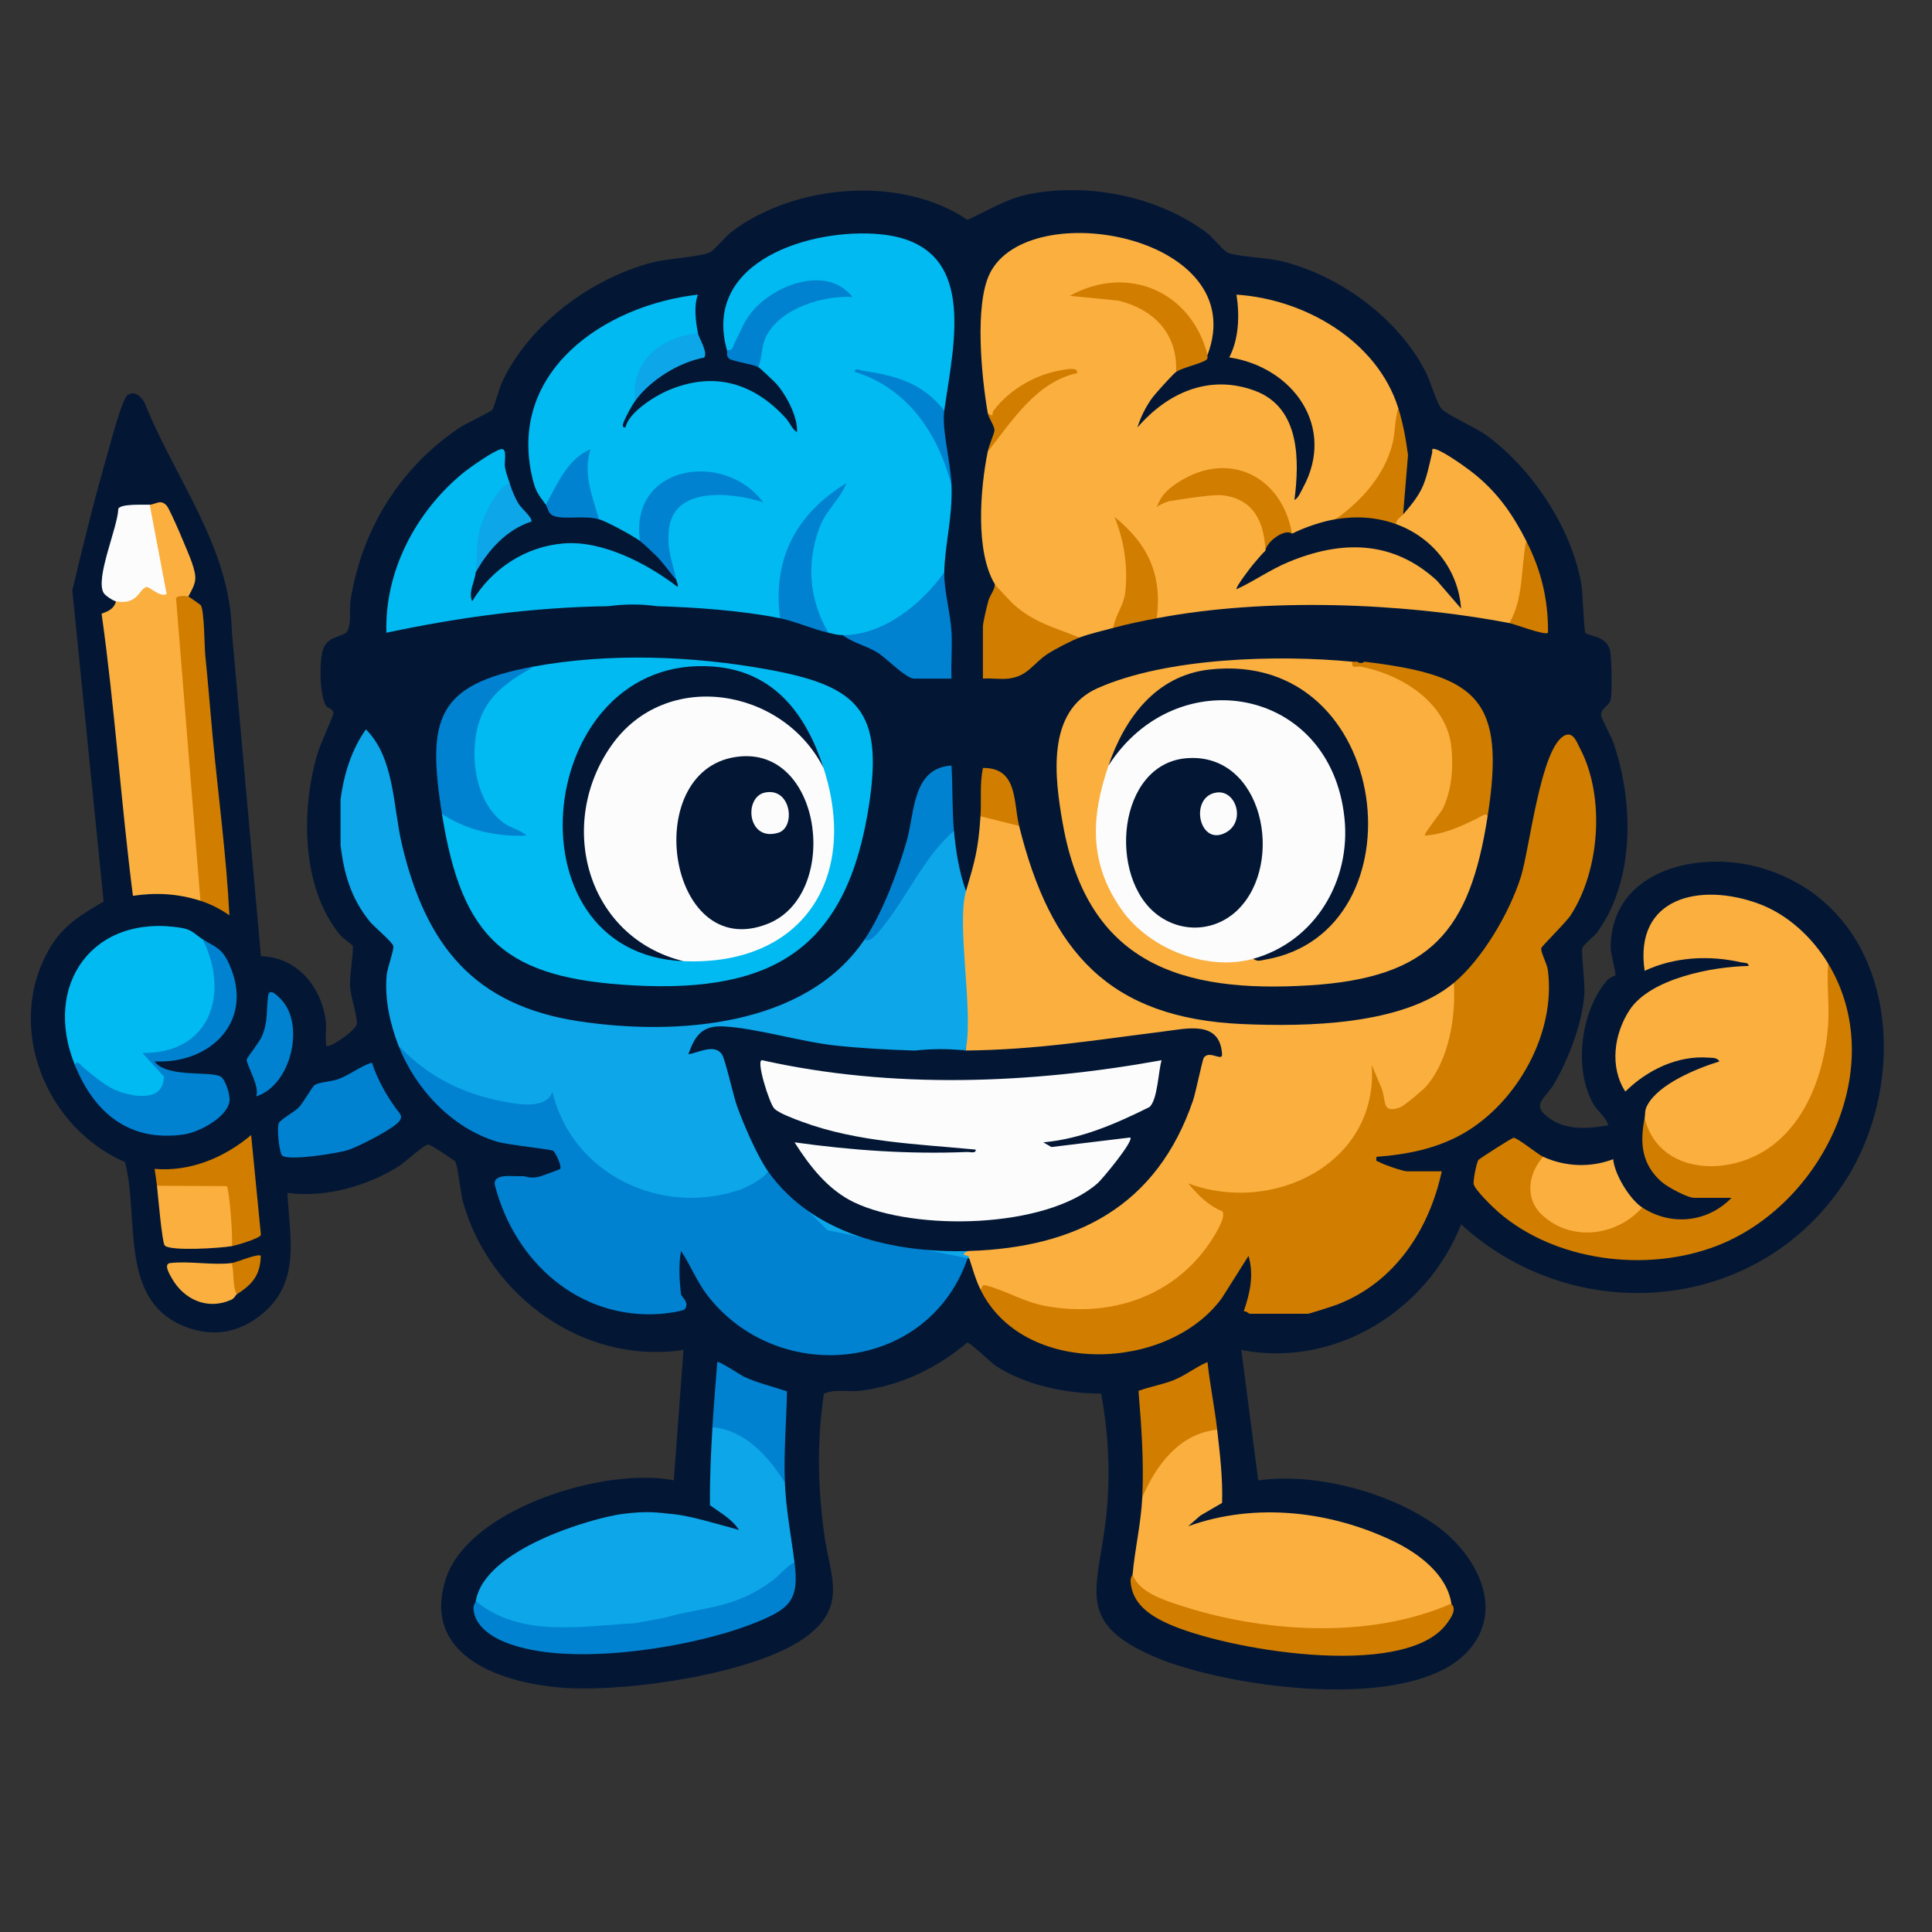 <?xml version="1.0" encoding="UTF-8"?>
<svg id="Remake" xmlns="http://www.w3.org/2000/svg" viewBox="0 0 800 800">
  <rect x="0" y="0" width="800" height="800" fill="#333333" stroke="none"/>
  <defs>
    <style>
      .cls-1 {
        fill: #faaf3f;
      }

      .cls-2 {
        fill: #fcfcfc;
      }

      .cls-3 {
        fill: #0082d0;
      }

      .cls-4 {
        fill: #00baf1;
      }

      .cls-5 {
        fill: #031735;
      }

      .cls-6 {
        fill: #0ca6e9;
      }

      .cls-7 {
        fill: #d17d00;
      }
    </style>
  </defs>
  <g id="Brainy">
    <path id="Silouette" class="cls-5" d="M666,465.99c-1.1-3.67-4.41-5.56-6.38-9.11-8.14-14.65-5.01-38.39,5.84-50.95,1-1.16,3.35-1.91,3.45-2.09.3-.52-1.99-9.16-1.98-11.35.11-32.98,37.74-40.93,63.77-32.69,56.2,17.79,61.4,90.27,30.74,133.13-36.87,51.53-110.42,56.16-156.42,14.07-14.08,35.82-52.27,59.53-91.01,52l7,54c23.51-3.41,55.03,4.99,74.32,19.16,16.03,11.77,28.4,34.56,12.21,51.87-23.93,25.58-99.86,14.66-129.22,2.14-33.29-14.19-23.82-27.86-20.44-56.81,2.04-17.48,1.27-35.05-1.92-52.32-14.28.08-31.12-3.44-43.29-11.22-2.44-1.56-10.73-9.87-12.16-9.87-12.66,10.67-27.57,17.8-44.12,19.91-5.06.65-10.44-.9-15.24,1.26-2.88,19.57-2.52,37.67,0,57.23,2.34,18.14,10.47,30.93-8.23,44.04-21.13,14.83-72.83,22.13-98.4,20.58s-60.24-12.52-50-44.98c9.31-29.54,66.67-46.76,94.49-41.01l4-54c-41,6.25-80.34-22.07-91.28-61.23-1.06-3.78-2.07-14.7-3.23-16.77-.32-.57-10.32-7.03-10.97-7.03-2.14,0-9.57,7.18-12.19,8.84-13.23,8.4-30.81,13.29-46.32,11.18.97,19.03,5.8,37.65-11.53,50.97-8.43,6.48-18,8.5-28.26,5.3-30.67-9.56-21.27-44.76-27.45-69.05-33.26-14.35-50.12-56.84-30.97-88.92,5.54-9.29,13.09-13.7,22.09-18.96l-12.96-128.85c4.51-18.89,9.15-37.87,14.55-56.51,1.18-4.09,6.13-23.29,8.5-24.52,3.07-1.59,5.28.67,6.84,3.21,12.52,31.51,35.53,59.79,36.17,94.84l12.05,134.46c14.93.39,24.93,12.52,26.85,26.65.4,2.96-.26,6.12.1,8.91.15,1.17-.41,2,1.47,1.45,2.38-.69,11.25-6.56,11.3-9.24.06-3.66-2.51-10.61-2.8-15.19-.28-4.32,1.5-14.85,1.11-16.85-.07-.36-4.16-3.14-5.48-4.78-16.04-19.83-16.04-52.38-8.87-75.7.85-2.77,6.33-14.89,6.31-15.77-.05-2.14-2.3-1.96-3.05-3.18-2.65-4.29-2.83-18.25-1.31-23.1,1.97-6.26,8.71-5.19,10.16-7.84,1.76-3.22.73-9.15,1.3-12.7,4.7-29.34,20.19-54.56,44.75-71.25,2.62-1.78,13.06-6.71,13.89-7.61s2.94-9.02,4.07-11.43c11.22-24.04,36.9-43.04,62.34-49.66,6.25-1.63,19.35-2.19,23.81-4.19,1.66-.75,6.27-6.44,8.7-8.3,25.94-19.94,70.41-23.81,97.9-5.14,8.95-4.02,16.3-8.9,26.2-10.76,24.58-4.61,53.17,1.21,73.14,16.31,2.41,1.82,6.75,7.56,8.8,8.2,5.78,1.81,15.61,1.76,22.49,3.51,23.95,6.08,47.88,23.68,59.17,45.83,1.76,3.45,4.77,13.57,6.67,15.33,3.13,2.91,14,7.51,18.87,11.13,18.75,13.95,34.73,37.99,38.83,61.17.62,3.48,1.1,19.47,1.7,20.3,1.01,1.41,8.3.95,10.11,6.89.82,2.68.98,17.63.43,20.53-.59,3.09-4.32,3.57-4.01,6.95.09,1,4.2,8.6,5.05,11.05,8.41,24.34,9.08,56.73-6.58,78.45-1.37,1.91-5.92,5.23-6.28,6.76-.47,2.03,1.17,14.52.88,18.84-.8,11.97-6.29,26.37-12.24,36.76-4.02,7.04-10.61,9.15-1.74,15.13,7.1,4.79,15.91,3.9,23.93,2.56Z"/>
    <g id="Right_Foot" data-name="Right Foot">
      <path class="cls-6" d="M325,614c.48,11.28,2.57,21.9,4,33-5.1,10.15-18.46,16.25-29.32,19.43l-23.34,5.22-2.1,2.01c-17.82,1.72-35.71,2.17-53.68,1.35-7.77-1.24-21-4.31-23.55-12.01,3.56-21.81,48.79-34.44,60-36s15.34-.64,22,0,18,4.04,26.98,6.51c-2.87-4.49-7.78-7.16-12-10.21-.14-10.77.38-21.57,1.02-32.3,4.13-3.88,12.74,1.7,16.86,4.74,6.02,4.45,11.89,10.71,13.14,18.26Z"/>
      <path class="cls-3" d="M274.7,670.03c17.31-4.98,29.18-3.65,45.23-15.6,3.08-2.29,5.64-5.95,9.07-7.43,2.04,15.81-2.15,19.27-16.48,25.02-25.96,10.43-80.44,19.33-105.9,6.85-4.68-2.29-9.57-6.15-10.45-11.66-.47-2.92.64-3.08.82-4.21,18.71,15.27,43.41,10.35,65.5,9.19"/>
      <path class="cls-3" d="M295,591c.53-9.02,1.33-17.99,2.01-27,.54-.65,9.69,5.44,11.31,6.18,5.64,2.59,11.71,3.96,17.55,5.96-.22,12.61-1.4,25.22-.86,37.86-6.59-10.77-16.68-21.98-30-23Z"/>
    </g>
    <path id="Right_Arm" data-name="Right Arm" class="cls-3" d="M153.98,440c2.47,7.48,6.65,14.8,11.52,21.02.75,1.04.72,1.92.03,2.99-2.05,3.19-17.59,11.06-21.74,12.29-4.44,1.31-23.87,4.43-26.87,2.27-1.28-.92-2.41-11.62-1.44-13.58.68-1.37,6.52-4.7,8.15-6.34,1.93-1.94,5.56-8.54,6.64-9.35,1.56-1.16,7.27-1.47,9.99-2.51,4.82-1.85,8.82-5.2,13.71-6.78Z"/>
    <g id="Right_Hand" data-name="Right Hand">
      <path class="cls-4" d="M84,389c12.68,13.6,7.57,40.16-10.74,46.65-11.3,1.28-12.51,4.42-3.63,9.43-2.55,21.81-30.72,5.88-38.62-4.08-13.56-33.4,7.64-62.9,44.26-56.76,4.52.76,5.81,2.98,8.74,4.76Z"/>
      <path class="cls-3" d="M84,389c5.48,3.34,7.96,3.59,11.02,10.48,10.39,23.35-7.81,41.18-31.02,40.02,4.9,7.01,23.89,3.77,27.57,6.43,1.84,1.32,3.65,7.3,3.51,9.58-.43,6.91-12.64,13.34-18.85,14.23-22.76,3.29-37.2-8.94-45.24-28.74.94-2.46,2.66.36,3.49,1.01,4.27,3.36,9.15,7.83,14.26,9.74,7.12,2.66,19.11,4.5,19.09-6.01l-8.84-9.73c27.93.34,36.2-24.26,24.99-47.01Z"/>
      <path class="cls-3" d="M106.01,454c1.91-3.75-4.22-13.43-3.84-15.35.15-.75,5.36-7.27,6.34-9.65,2.6-6.32,1.68-10.57,2.5-16.52.51-3.69,3.67-.33,5.03.99,10.52,10.23,4.66,35.99-10.02,40.52Z"/>
    </g>
    <g id="Right_Brain" data-name="Right Brain">
      <path class="cls-4" d="M391,170l-2.97-.44c-5.55-6.52-13.37-10.61-21.67-12.27,15.61,9.28,25.82,25.65,27.64,43.71.47,13.64-2.8,24.49-3,36-.91,6.52-6.69,11.44-11.64,15.5-7.84,6.43-20.14,14.43-30.36,10.5-2.33-.01-3.85-.52-6-1-5.75-3.16-7.54-11.61-8.49-17.87-1.93-12.74.96-26.75,9.15-36.7-13.97,10.42-20.92,28.04-19,45.27l-1.66,3.3c-15.72-3.16-34.93-4.53-51-5-6.62-.94-13.38-.9-20,0-31.43.49-61.34,4.48-92,11-.78-25.51,12.18-49.99,31.53-65.97,2.81-2.32,12.96-9.47,15.96-10.05,2.72-.53,1.22,5.3,1.59,7.43s1.27,4.53,1.92,6.58l.14,2.18c-8.02,6.65-11.64,17.91-11.82,28.17l-2.32,6.65c-.44,4.08-3.12,7.92-1.5,12,8.14-13.51,22.04-22.72,38.02-23.98s34.41,8.33,47,17.96c.45-.73-.3-1.99-.51-2.98-15.02-25.7,2.83-42.74,29.56-35.75-16.11-13.79-45.12-7.02-42.81,17.49l-1.76,2.26c-2.84-2.12-13.85-8.12-17-9l-2.34-1.2c-2.68-7.62-4.79-15.52-4.32-23.66-2.44-.3-11.62,15.45-12.78,18.38l-2.55.48c-3.09-4.22-4.22-5.43-5.54-10.96-10.53-44.11,29.7-71.63,68.54-76.03-1.8,4.59-.93,11.17,0,15.99l-1.49,2.2c-11.44,1.53-22.03,8.96-22.68,21.25l-1.83,4.55c-1.29,1.77-3.62,6.03-4.44,8.06-.4.98-1.52,3.07.43,2.93,1.2-6.04,11.81-12.81,17.32-15.19,19.04-8.23,35.56-3.4,49.03,11.32,1.68,1.84,2.7,4.64,4.65,5.87.44-6.3-4.36-15.31-8.48-20-.84-.96-6.92-6.67-7.51-6.99-2.5-3.2.33-12.23,2.63-15.65,6.74-10.05,19.75-14.43,31.36-15.36-18.57-9.69-37.73,7.16-43.44,24.72-1.57,1.6-2.63,1.39-3.55-.71-10.4-37.11,35.18-50.73,63.49-47.99,41,3.96,30.47,44.72,26.51,72.99Z"/>
      <path class="cls-3" d="M165,433c1.84-1.55,2.28-.11,3.5.97,14.51,12.8,28.18,19.79,48.01,21.02,2.96.18,7.62.87,9.41-1.57s1.4-7.65,4.08-9.41c.99,35.86,41.65,58.26,73.98,47.47,4.76-1.59,9-5.67,14.03-6.47l3.45,1.3c18.09,22.95,48.54,30.1,76.51,29.77l3.03,1.94c-.11.62.16,1.5,0,2-15.65,48.08-78.34,54.58-107.98,16.48-4.59-5.9-6.93-12.44-11.02-18.48-1.06,5.73-.7,12.11,0,18,.53,1.34,3.53,3.35,1.58,6.07-.62.87-8.27,1.84-10.04,1.97-33.82,2.43-60.35-21.59-68.54-53.04-.89-3.09,1.77-4.43,8-4,1.33.04,2.67,0,4,0,2.22.77,4.55.77,7,0,1.14-.38,7.72-2.7,7.97-3.04.71-1.01-1.87-6.81-2.95-7.47s-18.8-2.44-23.23-3.77c-18.68-5.62-33.84-21.92-40.78-39.72Z"/>
      <polyline class="cls-6" points="318 485 342.69 509.45 408.36 522.55 410.87 456.15 400 434"/>
      <path class="cls-6" d="M318,485c-1.12,2.61-8.3,6.49-11.35,7.55-32.62,11.35-69.7-6.1-77.93-40.45-2.27,7.37-14.28,5.18-20.43,4.01-17.52-3.33-31.6-10.84-43.28-23.11-3.52-9.01-5.86-19.65-4.88-29.38.29-2.84,3.1-10.48,2.73-11.92-.43-1.7-8-7.95-9.83-10.23-7.68-9.54-10.57-19.52-12.02-31.48v-19c1.38-10.3,4.47-20.44,10.5-28.98,11.98,11.96,11.17,32.01,14.99,47.99,9.87,41.33,29.66,66.27,73.13,72.87,39.87,6.05,93.81,2.55,118.38-33.88l1.93-1.07c9.96-14.82,20.48-29.29,31.56-43.4l3.51-.52c.77,8.4,2.15,17.1,5,25l1.59,1.84c-.77,17.51-.37,35.13,1.18,52.87.74,5.07-.18,8.5-2.77,10.29"/>
      <path class="cls-4" d="M183,337l3.32-.28c7.16,4.19,15.28,6.53,23.54,7.14-24.63-16.5-19.49-60.99,11.14-67.86,31.26-5.73,65.9-4.46,97.23,1.27,37.21,6.81,47.58,17.11,41.61,56.06-9.02,58.86-38.9,77.86-97.38,74.71-52.84-2.85-71.17-18.69-79.46-71.04Z"/>
      <path class="cls-3" d="M391,237c-.13,7.66,2.54,16.66,2.99,24.51.37,6.46-.25,13.03,0,19.49h-15.5c-3.32,0-11.6-8.65-15.18-10.82-4.63-2.82-10.07-3.93-14.32-7.18,16.74.1,32.79-13.01,42-26Z"/>
      <path class="cls-3" d="M221,276c-8.97,5.22-17.69,10.57-21.79,20.71-5.45,13.48-3.05,35.24,9.46,44.11,3.34,2.37,6.64,2.65,9.32,5.17-12.25.6-24.77-2.19-35-8.99-6.25-39.48-2.26-53.62,38-61Z"/>
      <path class="cls-3" d="M301,145c2.71.19,2.47-1.59,3.3-3.2,2.19-4.25,3.68-8.46,6.72-12.27,9.12-11.45,31.29-20.14,41.98-6.53-12.07-.84-30.41,4.81-35.89,16.62-1.96,4.23-1.44,8.35-3.11,12.39-2.18-1.2-10.37-2.31-12.03-3.49-1.4-1-.68-2.48-.97-3.51Z"/>
      <path class="cls-3" d="M343,262c-6.25-1.39-13.8-4.75-20-6-3.18-24.75,6.72-43.24,27.51-55.98-2.66,6.76-8.33,11.07-11,17.99-5.76,14.97-4.51,30.26,3.49,43.99Z"/>
      <path class="cls-3" d="M265,224c-4.5-31.63,35.06-37.57,51-16.01-12.71-4.1-37.22-6.96-39.05,11.46-.82,8.31,1.45,13.01,3.05,20.55-2.82-3.07-5.5-7.15-8.47-10.04-1.33-1.3-5.32-5.06-6.53-5.96Z"/>
      <path class="cls-3" d="M358,389c7.48-11.09,13.81-28.11,17.51-40.99,3.28-11.42,2.2-30.05,18.49-31.01.52,8.67.22,18.46,1,27-12.66,11.1-19.52,27.74-30.02,40.48-1.16,1.41-4.85,6.36-6.98,4.52Z"/>
      <path class="cls-3" d="M248,215c-5.83-1.62-13.72.12-18.29-1.21-2.91-.85-2.75-3.48-3.71-4.79,4.81-8.55,8.9-18.94,18.51-22.98-3.18,10.07.73,19.34,3.49,28.98Z"/>
      <path class="cls-3" d="M391,170c-1.1,7.85,2.66,21.28,3,31-5.53-21.46-18.13-40.22-39.99-47.01-.23-1.88,1.98-.69,3.03-.53,13.94,2.11,24.81,4.96,33.96,16.55Z"/>
      <path class="cls-6" d="M211,200c.94,2.96,2.16,6.07,3.8,8.7,1.17,1.86,6.06,6.05,5.19,7.29-10.3,3.33-17.86,11.84-23,21.01.7-6.5-.07-11.71,1.94-18.56,1.63-5.54,6.58-16.03,12.06-18.44Z"/>
      <path class="cls-6" d="M289,138c.36,1.9,4.24,7.88,2.59,10.06-10.52,1.97-22.32,9.3-28.59,17.94-1.9-16.5,10.77-26.48,26-28Z"/>
    </g>
    <g id="Left_Foot" data-name="Left Foot">
      <path class="cls-1" d="M504,592c1.16,10.07,2.36,20.16,2.04,30.33l-8.98,5.23-5.06,4.43c27.69-9.99,59-6.37,85.2,6.3,10.45,5.05,21.93,13.76,23.79,25.71-.39.72-.81,1.42-1.34,2.02-3.22,3.69-19.79,6.97-25.61,7.99-30.92,5.4-62.4.71-91.65-9.29-5.65-1.93-14.21-5.67-13.4-12.72.95-10.81,3.49-21.17,4-32,1.17-10.39,8.7-20.36,17.64-25.6,3.61-2.12,10.19-5.74,13.36-2.4Z"/>
      <path class="cls-7" d="M601,664c.08.54,1.26.91.86,3.2-.31,1.78-2.16,4.36-3.34,5.83-18.22,22.54-91.44,10.07-115.2-.84-7.33-3.36-14.41-8.15-15.15-17.03-.19-2.25.8-2.8.83-3.15,2.48,6.96,11.79,10.13,18.22,12.28,34.98,11.75,79.57,14.75,113.78-.28Z"/>
      <path class="cls-7" d="M473,620c.69-14.72-.34-29.44-1.58-44.06,4.77-1.8,9.81-2.56,14.57-4.46,5.01-2,9.1-5.42,14.01-7.48,1,9.36,2.93,18.64,4.01,28-15.62,1.58-25.28,14.62-31,28Z"/>
    </g>
    <g id="Left_Arm" data-name="Left Arm">
      <path class="cls-1" d="M757,399c8.31,33.44-6.37,84.27-46.84,85.87-13.43.53-29.77-6.45-29.16-21.87.39-1.98-.12-3.06,1.13-5.37,4.78-8.88,20.71-15.3,29.87-18.13-1.15-1.68-2.72-1.42-4.44-1.55-12.96-1.02-25.58,5.18-34.54,14.05-6.6-10.2-4.73-23.85,1.74-33.75,8.6-13.15,34.5-18.02,49.24-18.26.25-1.49-1.87-1.24-2.98-1.49-13.29-3.05-27.64-2.29-40.01,3.5-4.51-30.62,23.12-36.7,47.27-27.77,12.05,4.45,22.21,14.01,28.73,24.77Z"/>
      <path class="cls-7" d="M757,399c25.71,42.5-2.36,100.23-46.48,117.02-28.81,10.97-66.44,6.32-89.99-14.05-2.28-1.97-9.83-9.26-10.33-11.7-.25-1.25,1.19-9.12,2.05-10.02.59-.62,13.58-8.96,14.43-9.09,1.51-.23,9.93,6.76,12.32,7.84l.62,2.36c-15.97,24.33,22.85,35.71,37.63,18.63h2.75c11.97,7.82,27.1,6.21,37-4h-15.5c-2.82,0-11.07-4.51-13.43-6.57-8.4-7.36-9.08-16.27-7.07-26.43,5.21,20.82,28.73,24.01,46.04,15.54,19.74-9.66,28.46-33.27,29.95-54.05.6-8.43-.68-17.11.01-25.49Z"/>
      <path class="cls-1" d="M639,479c9.14,4.16,19.61,4.56,28.99,1,.55,6.32,6.88,16.65,12.01,20-10.65,11.97-29.5,14.31-41.52,3.02-7.21-6.77-5.73-17.05.52-24.02Z"/>
    </g>
    <g id="Left_Brain" data-name="Left Brain">
      <path class="cls-1" d="M400,434c3.01-15.99-4-51.33,0-65,3.65-12.47,5.07-17.02,6-31,.28-.73.78-1.79,1.34-1.73,4.04.44,12.91,2.33,14.66,5.73,12.92,52.2,37.34,79.64,92.46,82.04,26.23,1.14,66.44.57,87.54-17.04,4.06,4.72,1.72,16.2.23,22.5-.95,4.02-2.17,7.92-3.88,11.68-5.06,11.14-25.47,32.71-28.4,9.49-4.5,34.01-39.59,50.33-70.99,43.86,7.11,3.49,10.07,7.37,8.88,11.63-16.59,37.39-61.65,47.07-96.33,29.17l-5.51-1.34c-2.18-4.44-3.45-9.33-5-14-2.64-.18-2.43-1.07,0-2"/>
      <path class="cls-1" d="M500,147l-2.54-1.67c-5.84-20.27-26.49-31.4-46.47-24.23,12.7.87,26.2,3.49,33.64,15.34,2.83,4.51,6.58,13.67,2.37,17.56-1.33.92-8.56,8.95-9.83,10.67-2.57,3.49-4.95,8.14-6.16,12.33,12.45-14.44,29.81-22.21,48.67-15.18s18.36,29.13,16.33,45.18c1.52-.56,2.7-3.52,3.5-4.98,13.84-25.28-4.11-50.04-30.51-54.03,4.04-7.65,4.32-17.6,3-25.98,28.21,1.8,58.27,19.08,67,46.99,2.86,18.35-8.54,39.46-26,46-1.37,2.29-4.08,3.66-8.13,4.12-3.83,2.17-7.12,2.79-9.87,1.88l-2.36-1.62c-4.86-24.05-31.06-31.14-48.21-14.2,12.06-2.88,28.89-5.34,37.02,6.41,2.75,3.97,6.07,12.58,2.55,16.41l.59,2.2-7.27,8.81c26.97-17.89,63.22-22.04,84.51,6.27-2.9-11.61-11.57-21.08-22.57-25.65l-1.26-2.63c-2.93-2.12.22-5.93,3-4,8.72-9.91,9.09-12.93,12.02-25.5.22-.95-.59-2.09,1.45-1.48,3.83,1.14,13.62,8.18,17,11.01,9.22,7.71,15.19,16.47,20.53,26.97,1.6,6.62-.1,28.45-4.22,33.06-.65.72-1.78.84-2.78.94-44.85-8.56-101.21-10.55-146-2l-1.7-2.92c1.26-12.18-2.7-23.75-11.42-32.37,3.23,12.77,4.89,29.64-4.88,39.29-4.27,1.16-10.06,2.47-14,4-10.32.47-20.95-6.13-28.88-12.5-2.71-2.17-6.75-6.07-6.12-9.5-8.31-13.72-6.05-39.95-3-55,5.64-12.62,15.06-23.76,27.04-30.89-9.67,2.62-18.84,8.46-24.2,17.03-1.17.3-2.12-.41-2.84-2.14-2.54-14.61-5.55-44.67.82-57.68,16.07-32.79,108.88-15.64,90.18,33.68Z"/>
      <path class="cls-7" d="M602,407c11.89-9.93,23.06-29.09,27.72-43.78,3.7-11.65,8.23-54.14,18.29-58.73,3.47-1.59,4.91,2.85,6.36,5.64,10.32,19.86,8.09,50.17-3.95,68.79-2.03,3.14-12.04,12.82-12.22,13.72-.3,1.55,2.38,6.46,2.72,8.95,3.5,26.02-12.64,54.97-35.05,67.78-10.99,6.28-23.29,8.7-35.86,9.64-.48,2.31.27,1.6,1.28,2.25,1.55.99,9.74,3.75,11.22,3.75h14.5c-5.28,24.31-19.47,45.99-43.31,55.19-1.51.58-11.52,3.81-12.19,3.81h-24c-.37,0-1.52-1.3-2.51-1.01,2.61-7.64,4.29-14.92,1.99-22.98l-11.02,17.46c-22.47,30.74-82.32,32.55-99.97-3.47,1.29-1.86.53-2.22,2.98-1.55,7.84,2.15,15.24,6.71,23.78,8.29,27.16,5.04,53.86-3.88,69.05-27.44,1.45-2.24,6.28-9.97,4.21-11.79-5.83-2.36-10.11-6.85-14.01-11.5,34.93,13.12,78.85-8.17,76-49l4.02,9.46c2.18,5.7-.08,10.84,7.92,7.99,1.36-.48,9.27-7.13,10.49-8.51,9.57-10.89,12.45-28.93,11.56-42.94Z"/>
      <path class="cls-1" d="M560,274c.8.75,1.61,1.31,2.87,1.49,12.76,1.79,20.5,3.56,30.11,13.43,14.33,14.71,13.41,38.97,1.08,54.52,7.39-2.4,14.59-5.04,21.61-7.92l.32,2.48c-7.39,47.59-23.53,66.82-73.51,69.99-53.66,3.41-92.07-9.17-102.35-66.63-3.44-19.21-7.06-46.87,14.33-56.39,28.63-12.74,74.83-13.93,105.53-10.97Z"/>
      <path class="cls-7" d="M562,274c1.01.73,1.97.71,3,0,47.15,5.64,58.5,15.73,51,64-.35-1.71-3.06.23-3.86.64-6.95,3.48-14.24,6.83-22.13,7.36-.66-.58,6.59-9.45,7.4-11.09,3.73-7.55,4.41-17.06,3.59-25.39-1.85-18.62-20.66-30.27-37.56-33.49-1.84-.35-4.01,1.17-3.43-2.02.66.06,1.35-.07,2,0Z"/>
      <path class="cls-7" d="M447,264c-3.39,1.31-9.79,4.59-12.92,6.58-6.34,4.04-8.3,9.47-16.58,10.42-3.33.38-7.1-.27-10.5,0v-21.5c0-1.69,1.68-8.57,2.27-10.72.66-2.36,2.49-4.26,2.73-6.78.33.54,6.52,7.15,7.47,8.03,8.27,7.66,17.41,9.88,27.53,13.97Z"/>
      <path class="cls-7" d="M581,213c-1.08,1.23-2.72,1.85-3,4-3.75.83-7.93.62-12.53-.63-4.79.58-8.95.12-12.47-1.37,10.65-7.45,20.23-18.13,23.52-30.98,1.32-5.14.95-10.17,2.48-15.02,2,6.39,3.16,12.82,4.03,19.46l-2.03,24.54Z"/>
      <path class="cls-7" d="M479,256c-6.07,1.16-12.04,2.38-18,4,.95-5.85,4.48-9.15,5.04-15.46.95-10.66-.59-20.7-4.55-30.52,13.82,11.25,19.81,23.78,17.51,41.98Z"/>
      <path class="cls-7" d="M632,224c6.19,12.17,9.1,24.2,9,38-1.25,1.26-13.72-3.57-16-4,5.99-10.21,4.68-22.83,7-34Z"/>
      <path class="cls-7" d="M422,342l-16-4c.44-6.63-.37-13.37,1-20,14.54-.2,12.57,14.19,15,24Z"/>
      <path class="cls-7" d="M409,171c2.94,2.09,1.48.31,2.45-1,6.72-8.98,18-15.34,29.16-16.89,1.21-.17,5.91-1.2,5.4,1.38-16.93,3.7-26.92,19.82-37.01,32.51.57-2.83,2.67-7.36,2.77-8.67.15-1.88-2.4-5.17-2.77-7.33Z"/>
      <path class="cls-7" d="M535,221c-2.1,1.08-9.34,5.61-11,7-.53-11.8-4.81-21.34-17.61-22.89-5.72-.69-26.4,3.3-22.45,2.37s-2.31.31-4.94,2.51c1.78-5.01,4.74-7.63,9.08-10.41,20.9-13.39,42.84-2.23,46.92,21.42Z"/>
      <path class="cls-5" d="M578,217c15.12,5.43,25.84,18.8,27,34.99l-9.96-11.53c-18.32-16.89-39.7-16.87-61.71-7.65-7.41,3.1-14.04,7.84-21.31,11.18-.65-.63,6.11-9.43,7.02-10.46,1.25-1.41,3.81-4.56,4.97-5.53.32-3.64,8.07-9.39,11-7,5.03-2.6,12.43-5.09,18-6,8.5-1.39,16.81-.94,25,2Z"/>
      <path class="cls-7" d="M500,147c-.21.55.48,1.31-.61,2.08-2.15,1.51-9.92,3.21-12.39,4.92.72-15.78-9.2-25.96-23.97-29.53l-20.03-1.97c23.93-13.28,50.37-1.79,57,24.5Z"/>
    </g>
    <g id="Pencil">
      <path class="cls-1" d="M78,247c-.38,1.33-1.38,2.01-2.99,2.04l9.88,122.57-1.89,1.38c-9.42-2.98-18.21-3.49-27.96-2.05-4.96-38.87-7.54-78.13-12.97-116.85,2.7-.91,5.26-2.06,5.93-5.1,1.22-1.41,3.27-2.28,6.15-2.63,4.41-4.92,6.35-6.9,12.42-2.48l-6.26-33.09,1.69-1.81c2.43-.07,4.54-2.48,7.06.45,1.5,1.74,9.33,20.3,10.42,23.57,2.2,6.58,1.86,7.93-1.48,13.98Z"/>
      <path class="cls-7" d="M78,247c.29.1,4.8,3.27,5.02,3.48,1.61,1.55,1.61,17.35,1.99,21.01,1.14,11.02,1.97,22.02,3,33,2.34,24.81,5.71,49.66,6.98,74.51-3.67-2.54-7.72-4.65-11.99-6l-10.04-124.49c-.9-2.24,4.26-1.77,5.04-1.51Z"/>
      <path class="cls-2" d="M62,209l7,36.99c-2.9,1.45-6.95-3.14-8.35-2.9-2.9.5-3.52,7.65-12.64,5.9-1.22-.23-4.44-2.39-5.07-3.43-3.65-6.07,5.82-27.14,6.05-34.87.88-2.18,10.66-1.63,13.02-1.7Z"/>
      <path class="cls-1" d="M65,491c.09-.78.36-1.96.91-2,3.34-.23,27.56-.2,28.77.58,2.28,1.47,4.26,22.26,3.4,25.24l-2.08,1.17c-4.45.83-25.35,2.18-27.77-.23-1.13-1.13-2.84-21.21-3.23-24.77Z"/>
      <path class="cls-7" d="M65,491c-.26-2.37-.66-4.64-1-6.99,14.72,1.28,28.95-4.69,39.99-14.01l4.05,41.33c-.37,1.49-10.17,4.32-12.04,4.67.54-3.16-1.06-24.19-2.14-24.86l-28.86-.14Z"/>
      <path class="cls-1" d="M96,523c3.45.53,3.84,10.67,2,13-.49.32-.85,1.56-2.25,2.2-9.7,4.39-19.52.04-24.58-8.86-.97-1.7-3.59-6-.68-6.34,7.91-.93,17.69,1.01,25.52,0Z"/>
      <path class="cls-7" d="M96,523c1.85-.24,10.88-4.12,11.99-2.99-.24,8.32-3.7,11.9-9.99,15.99-1.74-3.51-1.01-8.83-2-13Z"/>
    </g>
    <g id="Mouth">
      <path class="cls-5" d="M379,435c6.96-.76,14.06-.76,21,0,29.32-.32,53.12-4.3,81.64-7.86,9.88-1.23,23.49-4.78,24.39,9.36.21,3.29-5.24-1.82-7.56,1.47-.57.81-3.4,14.59-4.42,17.58-14.92,43.82-48.29,61.13-93.04,62.46-30.49.91-64.4-6.71-83-33-4.42-6.25-10.06-19.35-12.75-26.75-1.6-4.41-4.91-19.59-6.32-21.67-3.13-4.64-9.96-.53-13.91-.06,2.72-7.63,5.64-11.95,14.44-11.52,13.53.67,31.6,6.26,46.16,7.88,10.83,1.2,22.46,1.8,33.37,2.13Z"/>
      <path class="cls-2" d="M481,439.01c-1.4,4.49-1.61,16.47-5.07,19.42-13.98,6.92-28.26,13.19-43.92,14.59l3.36,1.94,32.64-3.95c1.58,1.38-11.52,17.2-13.53,18.96-21.56,18.93-75.84,19.85-100.82,7.89-10.82-5.18-18.39-14.97-24.65-24.84,23.73,3.32,47.47,4.98,71.51,3.99,1.22-.05,3.72.76,3.48-.99-24.15-2.33-48.98-3.04-71.95-11.55-2.85-1.05-9.64-3.5-11.49-5.51-2.01-2.18-7.63-20.04-5.04-19.96,53.99,12.09,111.29,9.81,165.48.02Z"/>
    </g>
    <g id="Eyes">
      <g id="Whites">
        <path class="cls-2" d="M519,397c-19.16,5.38-43.02-4.07-54.41-20.09-13.77-19.38-12.92-38.44-5.59-59.91,14.54-32.4,60.03-38.79,84.27-13.48,27.68,28.91,18.18,86.47-24.27,93.48Z"/>
        <path class="cls-5" d="M519,397c25.63-7.19,40.42-32.33,37.72-58.22-5.66-54.5-69.5-65.7-97.72-21.78,6.61-19.37,19.42-37.22,41.75-39.75,76.22-8.62,89.16,108.88,23.05,120.13-1.77.3-3.17.95-4.81-.39Z"/>
        <path class="cls-2" d="M341,318c14.8,45.64-8.68,82.07-58,80-48.39-6.81-56.77-72.74-21.51-101.04,25.25-20.27,68.46-10.16,79.51,21.04Z"/>
        <path class="cls-5" d="M341,318c-16.88-33.29-65.31-41.31-87.82-9.32-22.96,32.64-10.28,79.46,29.82,89.32-74.85-3.14-61.53-127.8,12.48-121.99,25.32,1.99,38.39,20.03,45.52,41.99Z"/>
      </g>
      <g id="Pupils">
        <path class="cls-5" d="M512.64,376.64c-9.11,8.98-22.83,9.94-33.14,2.35-20.99-15.45-16.96-62.82,11.95-65.04,31.62-2.42,40.68,43.46,21.19,62.68Z"/>
        <path class="cls-5" d="M306.79,313.2c34.12-2.73,40.92,57.38,11.21,69.29-42.17,16.91-53.73-65.89-11.21-69.29Z"/>
        <path class="cls-2" d="M503.74,328.17c8.19-1.18,12.3,12.25,3.61,16.7-10.99,5.64-15.01-15.06-3.61-16.7Z"/>
        <path class="cls-2" d="M316.74,328.18c10.9-2.27,12.87,14.39,5.57,16.63-12.88,3.95-14.48-14.77-5.57-16.63Z"/>
      </g>
    </g>
  </g>
</svg>